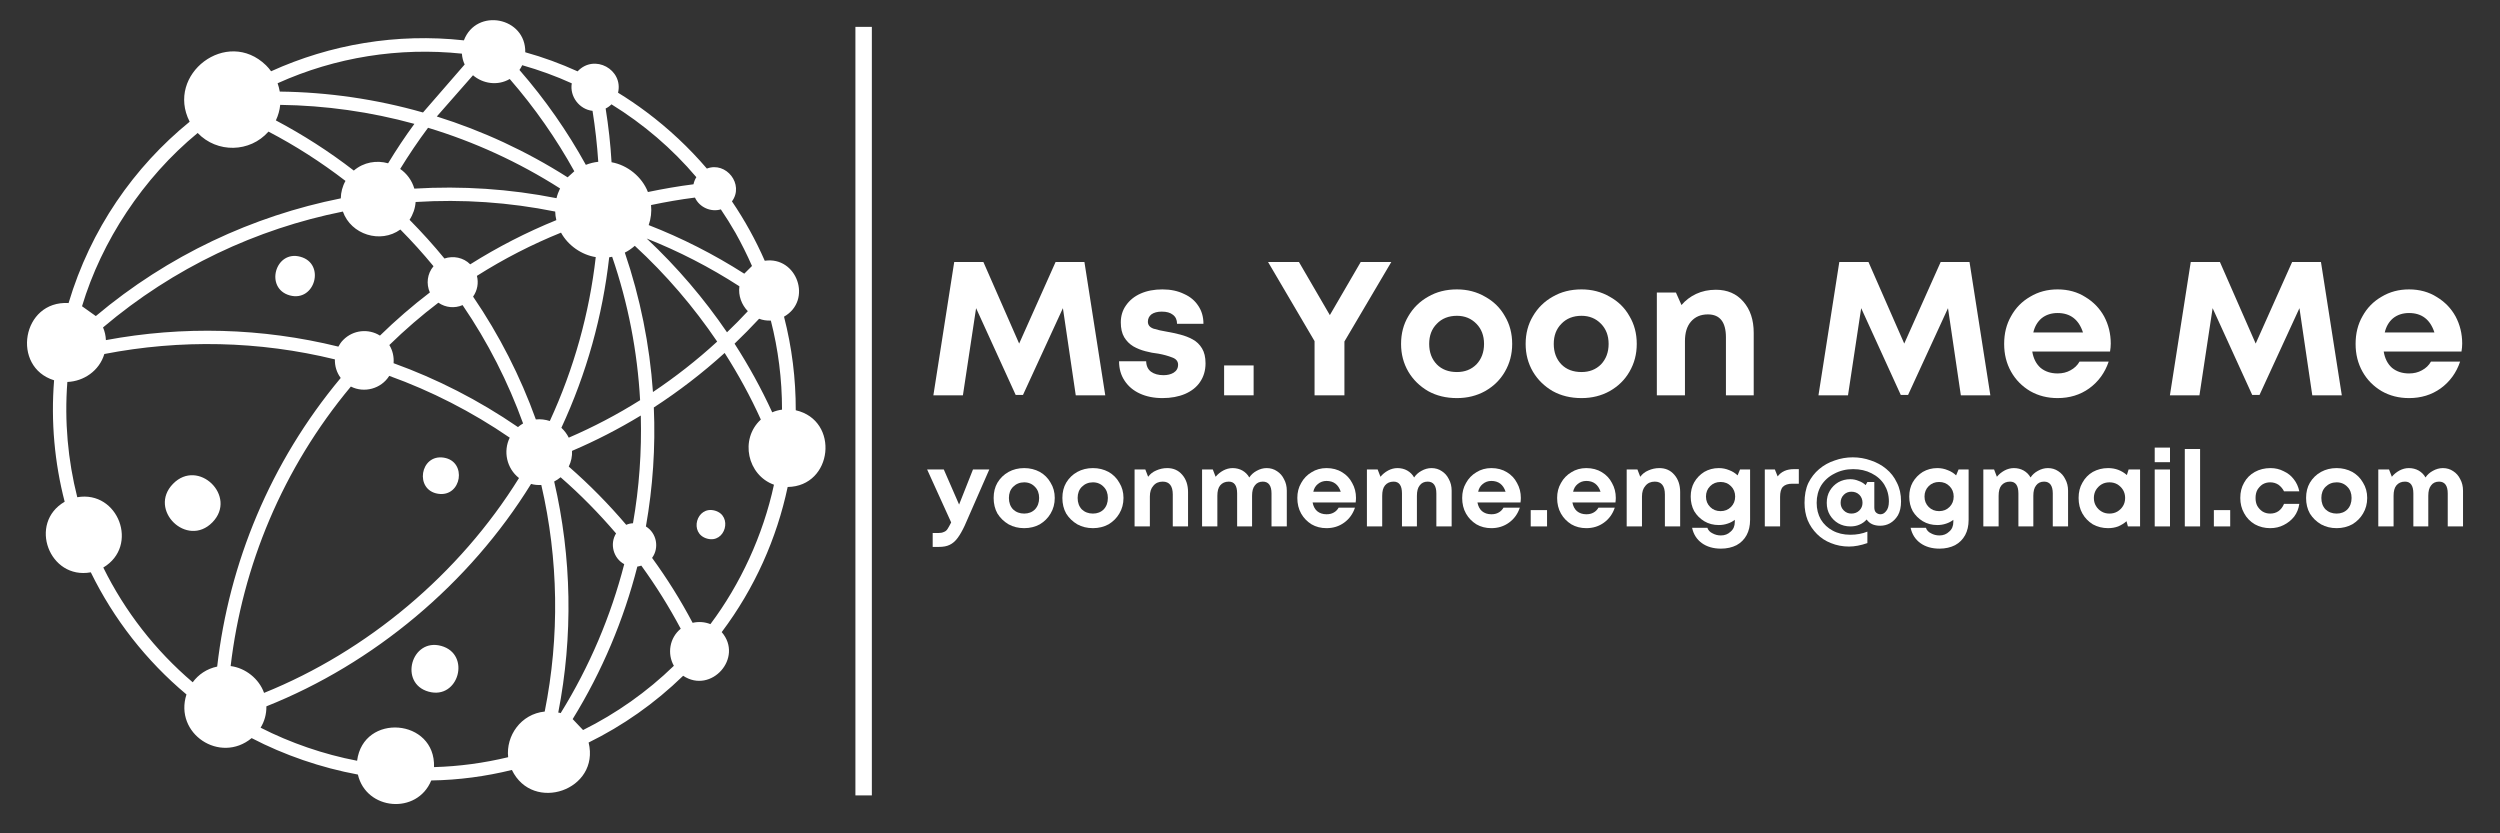 <svg xmlns="http://www.w3.org/2000/svg" xmlns:xlink="http://www.w3.org/1999/xlink" width="150" zoomAndPan="magnify" viewBox="0 0 112.5 37.5" height="50" preserveAspectRatio="xMidYMid meet" version="1.0"><rect x="0" y="0" width="112.5" height="37.5" fill="#333333" stroke="none"/><defs><g/><clipPath id="42929c328f"><path d="M 1 0.336 L 37.5 0.336 L 37.5 36.602 L 1 36.602 Z M 1 0.336 " clip-rule="nonzero"/></clipPath></defs><g clip-path="url(#42929c328f)"><path fill="#ffffff" d="M 9.559 23.504 C 8.418 24.672 6.645 22.941 7.785 21.773 C 8.922 20.605 10.699 22.336 9.559 23.504 Z M 35.445 21.914 C 34.953 24.234 33.965 26.465 32.477 28.445 C 33.473 29.598 32 31.246 30.742 30.41 C 29.457 31.66 28.02 32.66 26.488 33.414 C 27.008 35.551 23.984 36.602 23.035 34.648 C 21.859 34.938 20.641 35.102 19.406 35.121 C 18.77 36.672 16.477 36.469 16.105 34.855 C 14.453 34.551 12.785 33.977 11.324 33.215 C 9.902 34.391 7.824 33.012 8.391 31.25 C 6.574 29.73 5.117 27.859 4.086 25.754 C 2.219 26.098 1.254 23.539 2.91 22.578 C 2.457 20.824 2.285 18.98 2.434 17.113 C 0.496 16.516 0.984 13.516 3.086 13.637 C 4.078 10.312 6.023 7.52 8.535 5.477 C 7.441 3.344 10.211 1.223 11.973 2.941 C 12.059 3.023 12.129 3.113 12.199 3.207 C 14.859 2 17.844 1.484 20.875 1.816 C 21.441 0.336 23.668 0.77 23.637 2.352 C 24.438 2.574 25.227 2.863 25.992 3.211 C 26.75 2.402 28.059 3.137 27.812 4.172 C 28.246 4.438 28.676 4.73 29.094 5.043 C 30.086 5.785 31.008 6.648 31.809 7.586 C 32.676 7.254 33.5 8.297 32.938 9.062 C 33.516 9.914 34.008 10.809 34.414 11.734 C 35.863 11.52 36.574 13.516 35.281 14.25 C 35.637 15.629 35.812 17.047 35.809 18.461 C 37.797 18.918 37.484 21.887 35.445 21.914 Z M 31.273 8.891 C 30.613 8.973 29.953 9.09 29.297 9.227 C 29.328 9.527 29.293 9.84 29.191 10.129 C 30.676 10.707 32.117 11.438 33.492 12.316 L 33.84 11.969 C 33.617 11.461 33.367 10.961 33.098 10.48 C 32.891 10.121 32.672 9.766 32.438 9.422 C 31.992 9.555 31.473 9.332 31.273 8.891 Z M 17.711 16.344 C 19.656 17.047 21.539 18.004 23.309 19.219 C 23.379 19.156 23.461 19.102 23.539 19.055 C 22.867 17.199 21.961 15.406 20.816 13.73 C 20.465 13.883 20.051 13.848 19.727 13.621 C 18.961 14.203 18.223 14.84 17.52 15.527 C 17.672 15.773 17.734 16.062 17.711 16.344 Z M 25.043 8.918 C 25.078 8.77 25.133 8.621 25.203 8.48 C 23.328 7.285 21.328 6.375 19.262 5.75 C 18.812 6.352 18.395 6.973 18.008 7.602 C 18.305 7.809 18.535 8.113 18.645 8.488 C 20.785 8.359 22.938 8.5 25.043 8.918 Z M 24.984 9.52 C 22.914 9.102 20.805 8.957 18.703 9.09 C 18.684 9.371 18.59 9.645 18.43 9.891 C 18.984 10.453 19.508 11.031 20 11.633 C 20.391 11.5 20.852 11.582 21.16 11.895 C 22.402 11.113 23.699 10.449 25.035 9.906 C 25.004 9.781 24.988 9.648 24.984 9.52 Z M 15.43 9.52 C 11.547 10.297 7.82 12.039 4.637 14.734 C 4.715 14.918 4.758 15.109 4.766 15.305 C 8.227 14.66 11.785 14.75 15.227 15.598 C 15.285 15.488 15.355 15.387 15.445 15.297 C 15.891 14.844 16.582 14.777 17.098 15.102 C 17.816 14.402 18.566 13.754 19.344 13.16 C 19.172 12.777 19.223 12.316 19.508 11.98 C 19.039 11.41 18.543 10.859 18.016 10.328 C 17.121 10.977 15.793 10.555 15.43 9.52 Z M 24.113 18.875 C 24.324 18.852 24.535 18.879 24.742 18.945 C 25.828 16.59 26.52 14.098 26.809 11.57 C 26.172 11.469 25.562 11.047 25.246 10.469 C 23.941 10.996 22.676 11.645 21.461 12.414 C 21.543 12.73 21.484 13.07 21.289 13.348 C 22.477 15.09 23.418 16.945 24.113 18.875 Z M 25.262 19.25 C 25.402 19.383 25.516 19.535 25.594 19.695 C 26.699 19.219 27.773 18.656 28.805 18.008 C 28.684 15.82 28.266 13.648 27.547 11.555 C 27.504 11.566 27.461 11.57 27.414 11.578 C 27.117 14.211 26.398 16.805 25.262 19.25 Z M 25.594 20.996 C 26.535 21.816 27.395 22.695 28.18 23.617 C 28.277 23.574 28.379 23.551 28.484 23.547 C 28.766 21.941 28.879 20.316 28.836 18.699 C 27.836 19.305 26.805 19.836 25.742 20.289 C 25.754 20.531 25.703 20.773 25.594 20.996 Z M 29.383 17.641 C 30.391 16.965 31.359 16.211 32.273 15.371 C 31.223 13.82 29.973 12.355 28.566 11.062 C 28.426 11.184 28.277 11.289 28.117 11.367 C 28.809 13.402 29.234 15.512 29.383 17.641 Z M 32.715 14.953 C 33.035 14.648 33.348 14.332 33.652 14.004 C 33.375 13.715 33.215 13.309 33.273 12.883 C 31.941 12.023 30.543 11.305 29.102 10.734 C 30.469 12.016 31.684 13.441 32.715 14.953 Z M 27.254 4.883 C 27.383 5.688 27.473 6.492 27.52 7.301 C 28.234 7.426 28.891 7.957 29.156 8.641 C 29.836 8.5 30.52 8.379 31.207 8.293 C 31.23 8.184 31.273 8.07 31.336 7.973 C 30.25 6.688 28.953 5.582 27.516 4.695 C 27.438 4.773 27.352 4.836 27.254 4.883 Z M 23.375 3.148 C 24.539 4.484 25.535 5.918 26.363 7.418 C 26.543 7.348 26.73 7.301 26.922 7.281 C 26.871 6.512 26.785 5.75 26.664 4.988 C 26.066 4.922 25.629 4.336 25.73 3.75 C 25.02 3.426 24.273 3.156 23.5 2.934 C 23.465 3.008 23.422 3.082 23.375 3.148 Z M 19.656 5.242 C 21.703 5.883 23.684 6.797 25.543 7.98 L 25.844 7.707 C 25.035 6.246 24.066 4.852 22.938 3.555 C 22.387 3.875 21.723 3.762 21.285 3.387 Z M 12.492 3.746 C 12.535 3.867 12.566 3.992 12.59 4.121 C 14.762 4.148 16.93 4.461 19.035 5.062 L 20.91 2.902 C 20.84 2.754 20.797 2.59 20.785 2.414 C 17.961 2.121 15.109 2.566 12.492 3.746 Z M 12.414 5.418 C 13.629 6.062 14.805 6.812 15.922 7.676 C 16.367 7.293 16.949 7.203 17.465 7.348 C 17.832 6.742 18.223 6.152 18.648 5.574 C 16.672 5.031 14.641 4.746 12.609 4.719 C 12.586 4.957 12.52 5.195 12.414 5.418 Z M 3.691 13.781 L 4.312 14.223 C 7.57 11.484 11.375 9.719 15.336 8.926 C 15.34 8.656 15.41 8.383 15.547 8.141 C 14.445 7.293 13.285 6.551 12.082 5.922 C 11.246 6.871 9.77 6.898 8.895 5.984 C 6.434 8.008 4.57 10.855 3.691 13.781 Z M 15.332 17.008 C 15.148 16.762 15.062 16.469 15.07 16.172 C 11.656 15.336 8.121 15.266 4.695 15.93 C 4.469 16.691 3.762 17.16 3.031 17.188 C 2.895 18.961 3.055 20.707 3.477 22.375 C 5.324 22.055 6.277 24.57 4.648 25.539 C 5.621 27.512 6.984 29.266 8.672 30.703 C 8.926 30.355 9.305 30.094 9.773 29.996 C 10.305 25.348 12.156 20.812 15.332 17.008 Z M 11.883 31.18 C 16.52 29.309 20.668 25.84 23.355 21.512 C 22.797 21.074 22.637 20.305 22.938 19.695 C 21.223 18.52 19.402 17.594 17.516 16.914 C 17.152 17.5 16.383 17.699 15.789 17.395 C 12.711 21.086 10.91 25.473 10.379 29.973 C 11.047 30.059 11.656 30.543 11.883 31.18 Z M 24.359 21.824 C 24.203 21.832 24.047 21.82 23.898 21.777 C 21.121 26.273 16.812 29.867 11.988 31.785 C 11.992 32.145 11.898 32.469 11.727 32.746 C 13.059 33.426 14.57 33.949 16.07 34.234 C 16.348 32.066 19.609 32.332 19.531 34.52 C 20.664 34.488 21.781 34.336 22.867 34.074 C 22.762 33.113 23.438 32.129 24.512 32.02 C 25.188 28.648 25.133 25.172 24.359 21.824 Z M 25.23 32.09 C 26.535 29.984 27.488 27.723 28.09 25.387 C 27.598 25.121 27.43 24.473 27.723 24.004 C 26.961 23.113 26.133 22.266 25.227 21.477 C 25.137 21.551 25.039 21.617 24.938 21.668 C 25.73 25.082 25.793 28.629 25.121 32.066 C 25.156 32.066 25.195 32.078 25.23 32.09 Z M 30.633 28.293 C 30.113 27.316 29.52 26.363 28.859 25.453 C 28.801 25.473 28.738 25.488 28.68 25.496 C 28.07 27.883 27.102 30.199 25.77 32.359 L 26.238 32.852 C 27.738 32.105 29.117 31.133 30.324 29.961 C 30.016 29.418 30.129 28.703 30.633 28.293 Z M 34.828 21.812 C 33.637 21.387 33.273 19.766 34.238 18.879 C 33.777 17.859 33.23 16.855 32.609 15.883 C 31.602 16.797 30.535 17.613 29.422 18.336 C 29.5 20.121 29.379 21.918 29.066 23.691 C 29.551 23.988 29.676 24.652 29.344 25.105 C 30.027 26.043 30.637 27.02 31.168 28.027 C 31.434 27.965 31.715 27.984 31.969 28.086 C 33.312 26.297 34.336 24.094 34.828 21.812 Z M 35.191 18.434 C 35.191 17.062 35.02 15.719 34.688 14.426 C 34.504 14.434 34.32 14.406 34.16 14.344 C 33.801 14.73 33.43 15.105 33.055 15.465 C 33.699 16.465 34.266 17.5 34.75 18.555 C 34.891 18.492 35.043 18.453 35.191 18.434 Z M 32.168 22.977 C 31.34 22.75 30.992 24.008 31.82 24.238 C 32.641 24.469 32.992 23.207 32.168 22.977 Z M 19.711 22.219 C 20.777 22.387 21.035 20.762 19.969 20.594 C 18.902 20.426 18.645 22.051 19.711 22.219 Z M 19.855 29.066 C 18.508 28.695 17.938 30.754 19.289 31.125 C 20.641 31.5 21.207 29.441 19.855 29.066 Z M 13.52 11.555 C 12.383 11.238 11.902 12.977 13.039 13.293 C 14.176 13.605 14.656 11.867 13.52 11.555 Z M 13.52 11.555 " fill-opacity="1" fill-rule="nonzero"/></g><path stroke-linecap="butt" transform="matrix(0, -0.74, 0.74, 0, 38.492, 35.792)" fill="none" stroke-linejoin="miter" d="M -0.001 0.502 L 46.734 0.502 " stroke="#ffffff" stroke-width="1" stroke-opacity="1" stroke-miterlimit="4"/><g fill="#ffffff" fill-opacity="1"><g transform="translate(41.69, 17.789)"><g><path d="M 8.047 0 L 6.719 0 L 6.141 -3.922 L 4.344 -0.016 L 4.016 -0.016 L 2.234 -3.922 L 1.641 0 L 0.312 0 L 1.25 -6 L 2.562 -6 L 4.172 -2.328 L 5.812 -6 L 7.109 -6 Z M 8.047 0 "/></g></g></g><g fill="#ffffff" fill-opacity="1"><g transform="translate(50.061, 17.789)"><g><path d="M 2.25 0.125 C 1.863 0.125 1.523 0.055 1.234 -0.078 C 0.941 -0.211 0.711 -0.406 0.547 -0.656 C 0.379 -0.906 0.297 -1.195 0.297 -1.531 L 1.516 -1.531 C 1.523 -1.32 1.598 -1.164 1.734 -1.062 C 1.879 -0.957 2.066 -0.906 2.297 -0.906 C 2.473 -0.906 2.625 -0.941 2.75 -1.016 C 2.883 -1.098 2.953 -1.219 2.953 -1.375 C 2.953 -1.531 2.863 -1.641 2.688 -1.703 C 2.508 -1.773 2.301 -1.832 2.062 -1.875 C 1.875 -1.895 1.68 -1.93 1.484 -1.984 C 1.285 -2.035 1.102 -2.109 0.938 -2.203 C 0.77 -2.305 0.633 -2.441 0.531 -2.609 C 0.426 -2.785 0.375 -3.008 0.375 -3.281 C 0.375 -3.57 0.453 -3.828 0.609 -4.047 C 0.766 -4.273 0.984 -4.453 1.266 -4.578 C 1.547 -4.703 1.875 -4.766 2.25 -4.766 C 2.625 -4.766 2.945 -4.695 3.219 -4.562 C 3.5 -4.438 3.711 -4.258 3.859 -4.031 C 4.016 -3.801 4.094 -3.531 4.094 -3.219 L 2.906 -3.219 C 2.906 -3.395 2.844 -3.531 2.719 -3.625 C 2.602 -3.719 2.438 -3.766 2.219 -3.766 C 2.02 -3.766 1.863 -3.723 1.75 -3.641 C 1.645 -3.555 1.594 -3.445 1.594 -3.312 C 1.594 -3.164 1.676 -3.062 1.844 -3 C 2.02 -2.945 2.227 -2.898 2.469 -2.859 C 2.656 -2.828 2.848 -2.785 3.047 -2.734 C 3.254 -2.68 3.441 -2.609 3.609 -2.516 C 3.785 -2.422 3.926 -2.285 4.031 -2.109 C 4.133 -1.941 4.188 -1.719 4.188 -1.438 C 4.188 -1.113 4.102 -0.832 3.938 -0.594 C 3.781 -0.363 3.555 -0.188 3.266 -0.062 C 2.973 0.062 2.633 0.125 2.25 0.125 Z M 2.25 0.125 "/></g></g></g><g fill="#ffffff" fill-opacity="1"><g transform="translate(54.569, 17.789)"><g><path d="M 0.516 0 L 0.516 -1.344 L 1.844 -1.344 L 1.844 0 Z M 0.516 0 "/></g></g></g><g fill="#ffffff" fill-opacity="1"><g transform="translate(56.921, 17.789)"><g><path d="M 5.688 -6 L 3.578 -2.422 L 3.578 0 L 2.234 0 L 2.234 -2.438 L 0.141 -6 L 1.531 -6 L 2.922 -3.609 L 4.312 -6 Z M 5.688 -6 "/></g></g></g><g fill="#ffffff" fill-opacity="1"><g transform="translate(62.751, 17.789)"><g><path d="M 2.812 0.125 C 2.32 0.125 1.891 0.02 1.516 -0.188 C 1.141 -0.406 0.844 -0.695 0.625 -1.062 C 0.406 -1.438 0.297 -1.852 0.297 -2.312 C 0.297 -2.781 0.406 -3.195 0.625 -3.562 C 0.844 -3.938 1.141 -4.227 1.516 -4.438 C 1.891 -4.656 2.32 -4.766 2.812 -4.766 C 3.281 -4.766 3.703 -4.656 4.078 -4.438 C 4.461 -4.227 4.758 -3.938 4.969 -3.562 C 5.188 -3.195 5.297 -2.781 5.297 -2.312 C 5.297 -1.852 5.188 -1.438 4.969 -1.062 C 4.758 -0.695 4.461 -0.406 4.078 -0.188 C 3.703 0.02 3.281 0.125 2.812 0.125 Z M 2.812 -1.047 C 3.164 -1.047 3.457 -1.16 3.688 -1.391 C 3.914 -1.629 4.031 -1.938 4.031 -2.312 C 4.031 -2.688 3.914 -2.988 3.688 -3.219 C 3.457 -3.457 3.164 -3.578 2.812 -3.578 C 2.438 -3.578 2.133 -3.457 1.906 -3.219 C 1.676 -2.988 1.562 -2.688 1.562 -2.312 C 1.562 -1.938 1.676 -1.629 1.906 -1.391 C 2.133 -1.16 2.438 -1.047 2.812 -1.047 Z M 2.812 -1.047 "/></g></g></g><g fill="#ffffff" fill-opacity="1"><g transform="translate(68.357, 17.789)"><g><path d="M 2.812 0.125 C 2.32 0.125 1.891 0.02 1.516 -0.188 C 1.141 -0.406 0.844 -0.695 0.625 -1.062 C 0.406 -1.438 0.297 -1.852 0.297 -2.312 C 0.297 -2.781 0.406 -3.195 0.625 -3.562 C 0.844 -3.938 1.141 -4.227 1.516 -4.438 C 1.891 -4.656 2.32 -4.766 2.812 -4.766 C 3.281 -4.766 3.703 -4.656 4.078 -4.438 C 4.461 -4.227 4.758 -3.938 4.969 -3.562 C 5.188 -3.195 5.297 -2.781 5.297 -2.312 C 5.297 -1.852 5.188 -1.438 4.969 -1.062 C 4.758 -0.695 4.461 -0.406 4.078 -0.188 C 3.703 0.02 3.281 0.125 2.812 0.125 Z M 2.812 -1.047 C 3.164 -1.047 3.457 -1.16 3.688 -1.391 C 3.914 -1.629 4.031 -1.938 4.031 -2.312 C 4.031 -2.688 3.914 -2.988 3.688 -3.219 C 3.457 -3.457 3.164 -3.578 2.812 -3.578 C 2.438 -3.578 2.133 -3.457 1.906 -3.219 C 1.676 -2.988 1.562 -2.688 1.562 -2.312 C 1.562 -1.938 1.676 -1.629 1.906 -1.391 C 2.133 -1.16 2.438 -1.047 2.812 -1.047 Z M 2.812 -1.047 "/></g></g></g><g fill="#ffffff" fill-opacity="1"><g transform="translate(73.964, 17.789)"><g><path d="M 3.25 -4.75 C 3.77 -4.75 4.18 -4.57 4.484 -4.219 C 4.797 -3.863 4.953 -3.395 4.953 -2.812 L 4.953 0 L 3.703 0 L 3.703 -2.609 C 3.703 -3.297 3.43 -3.641 2.891 -3.641 C 2.566 -3.641 2.312 -3.531 2.125 -3.312 C 1.945 -3.102 1.859 -2.812 1.859 -2.438 L 1.859 0 L 0.594 0 L 0.594 -4.625 L 1.453 -4.625 L 1.703 -4.062 C 1.879 -4.27 2.098 -4.438 2.359 -4.562 C 2.629 -4.688 2.926 -4.75 3.25 -4.75 Z M 3.25 -4.75 "/></g></g></g><g fill="#ffffff" fill-opacity="1"><g transform="translate(79.467, 17.789)"><g/></g></g><g fill="#ffffff" fill-opacity="1"><g transform="translate(81.519, 17.789)"><g><path d="M 8.047 0 L 6.719 0 L 6.141 -3.922 L 4.344 -0.016 L 4.016 -0.016 L 2.234 -3.922 L 1.641 0 L 0.312 0 L 1.25 -6 L 2.562 -6 L 4.172 -2.328 L 5.812 -6 L 7.109 -6 Z M 8.047 0 "/></g></g></g><g fill="#ffffff" fill-opacity="1"><g transform="translate(89.89, 17.789)"><g><path d="M 5.094 -2.328 C 5.094 -2.211 5.082 -2.094 5.062 -1.969 L 1.562 -1.969 C 1.613 -1.656 1.738 -1.41 1.938 -1.234 C 2.145 -1.066 2.398 -0.984 2.703 -0.984 C 2.922 -0.984 3.113 -1.031 3.281 -1.125 C 3.457 -1.219 3.594 -1.348 3.688 -1.516 L 5 -1.516 C 4.832 -1.016 4.539 -0.613 4.125 -0.312 C 3.719 -0.02 3.242 0.125 2.703 0.125 C 2.242 0.125 1.832 0.02 1.469 -0.188 C 1.102 -0.406 0.816 -0.695 0.609 -1.062 C 0.398 -1.438 0.297 -1.852 0.297 -2.312 C 0.297 -2.781 0.398 -3.195 0.609 -3.562 C 0.816 -3.938 1.102 -4.227 1.469 -4.438 C 1.832 -4.656 2.242 -4.766 2.703 -4.766 C 3.18 -4.766 3.598 -4.648 3.953 -4.422 C 4.316 -4.203 4.598 -3.91 4.797 -3.547 C 4.992 -3.18 5.094 -2.773 5.094 -2.328 Z M 2.703 -3.703 C 2.422 -3.703 2.18 -3.625 1.984 -3.469 C 1.797 -3.312 1.672 -3.098 1.609 -2.828 L 3.844 -2.828 C 3.656 -3.41 3.273 -3.703 2.703 -3.703 Z M 2.703 -3.703 "/></g></g></g><g fill="#ffffff" fill-opacity="1"><g transform="translate(95.282, 17.789)"><g/></g></g><g fill="#ffffff" fill-opacity="1"><g transform="translate(97.334, 17.789)"><g><path d="M 8.047 0 L 6.719 0 L 6.141 -3.922 L 4.344 -0.016 L 4.016 -0.016 L 2.234 -3.922 L 1.641 0 L 0.312 0 L 1.25 -6 L 2.562 -6 L 4.172 -2.328 L 5.812 -6 L 7.109 -6 Z M 8.047 0 "/></g></g></g><g fill="#ffffff" fill-opacity="1"><g transform="translate(105.705, 17.789)"><g><path d="M 5.094 -2.328 C 5.094 -2.211 5.082 -2.094 5.062 -1.969 L 1.562 -1.969 C 1.613 -1.656 1.738 -1.41 1.938 -1.234 C 2.145 -1.066 2.398 -0.984 2.703 -0.984 C 2.922 -0.984 3.113 -1.031 3.281 -1.125 C 3.457 -1.219 3.594 -1.348 3.688 -1.516 L 5 -1.516 C 4.832 -1.016 4.539 -0.613 4.125 -0.312 C 3.719 -0.02 3.242 0.125 2.703 0.125 C 2.242 0.125 1.832 0.02 1.469 -0.188 C 1.102 -0.406 0.816 -0.695 0.609 -1.062 C 0.398 -1.438 0.297 -1.852 0.297 -2.312 C 0.297 -2.781 0.398 -3.195 0.609 -3.562 C 0.816 -3.938 1.102 -4.227 1.469 -4.438 C 1.832 -4.656 2.242 -4.766 2.703 -4.766 C 3.18 -4.766 3.598 -4.648 3.953 -4.422 C 4.316 -4.203 4.598 -3.91 4.797 -3.547 C 4.992 -3.18 5.094 -2.773 5.094 -2.328 Z M 2.703 -3.703 C 2.422 -3.703 2.18 -3.625 1.984 -3.469 C 1.797 -3.312 1.672 -3.098 1.609 -2.828 L 3.844 -2.828 C 3.656 -3.41 3.273 -3.703 2.703 -3.703 Z M 2.703 -3.703 "/></g></g></g><g fill="#ffffff" fill-opacity="1"><g transform="translate(41.69, 23.689)"><g><path d="M 2.094 -2.562 L 2.828 -2.562 L 1.719 -0.031 C 1.613 0.195 1.508 0.379 1.406 0.516 C 1.301 0.66 1.18 0.766 1.047 0.828 C 0.922 0.891 0.758 0.922 0.562 0.922 L 0.281 0.922 L 0.281 0.297 L 0.531 0.297 C 0.633 0.297 0.719 0.281 0.781 0.25 C 0.852 0.227 0.91 0.18 0.953 0.109 C 0.992 0.047 1.047 -0.047 1.109 -0.172 L 1.109 -0.188 L 0.031 -2.562 L 0.781 -2.562 L 1.469 -0.984 Z M 2.094 -2.562 "/></g></g></g><g fill="#ffffff" fill-opacity="1"><g transform="translate(44.542, 23.689)"><g><path d="M 1.547 0.078 C 1.285 0.078 1.051 0.02 0.844 -0.094 C 0.633 -0.219 0.469 -0.379 0.344 -0.578 C 0.227 -0.785 0.172 -1.02 0.172 -1.281 C 0.172 -1.539 0.227 -1.77 0.344 -1.969 C 0.469 -2.176 0.633 -2.336 0.844 -2.453 C 1.051 -2.566 1.285 -2.625 1.547 -2.625 C 1.805 -2.625 2.039 -2.566 2.25 -2.453 C 2.457 -2.336 2.617 -2.176 2.734 -1.969 C 2.859 -1.77 2.922 -1.539 2.922 -1.281 C 2.922 -1.02 2.859 -0.785 2.734 -0.578 C 2.617 -0.379 2.457 -0.219 2.25 -0.094 C 2.039 0.02 1.805 0.078 1.547 0.078 Z M 1.547 -0.578 C 1.742 -0.578 1.906 -0.641 2.031 -0.766 C 2.156 -0.898 2.219 -1.07 2.219 -1.281 C 2.219 -1.488 2.156 -1.656 2.031 -1.781 C 1.906 -1.914 1.742 -1.984 1.547 -1.984 C 1.348 -1.984 1.18 -1.914 1.047 -1.781 C 0.922 -1.656 0.859 -1.488 0.859 -1.281 C 0.859 -1.07 0.922 -0.898 1.047 -0.766 C 1.18 -0.641 1.348 -0.578 1.547 -0.578 Z M 1.547 -0.578 "/></g></g></g><g fill="#ffffff" fill-opacity="1"><g transform="translate(47.635, 23.689)"><g><path d="M 1.547 0.078 C 1.285 0.078 1.051 0.02 0.844 -0.094 C 0.633 -0.219 0.469 -0.379 0.344 -0.578 C 0.227 -0.785 0.172 -1.02 0.172 -1.281 C 0.172 -1.539 0.227 -1.77 0.344 -1.969 C 0.469 -2.176 0.633 -2.336 0.844 -2.453 C 1.051 -2.566 1.285 -2.625 1.547 -2.625 C 1.805 -2.625 2.039 -2.566 2.25 -2.453 C 2.457 -2.336 2.617 -2.176 2.734 -1.969 C 2.859 -1.77 2.922 -1.539 2.922 -1.281 C 2.922 -1.02 2.859 -0.785 2.734 -0.578 C 2.617 -0.379 2.457 -0.219 2.25 -0.094 C 2.039 0.02 1.805 0.078 1.547 0.078 Z M 1.547 -0.578 C 1.742 -0.578 1.906 -0.641 2.031 -0.766 C 2.156 -0.898 2.219 -1.07 2.219 -1.281 C 2.219 -1.488 2.156 -1.656 2.031 -1.781 C 1.906 -1.914 1.742 -1.984 1.547 -1.984 C 1.348 -1.984 1.18 -1.914 1.047 -1.781 C 0.922 -1.656 0.859 -1.488 0.859 -1.281 C 0.859 -1.07 0.922 -0.898 1.047 -0.766 C 1.18 -0.641 1.348 -0.578 1.547 -0.578 Z M 1.547 -0.578 "/></g></g></g><g fill="#ffffff" fill-opacity="1"><g transform="translate(50.728, 23.689)"><g><path d="M 1.797 -2.625 C 2.078 -2.625 2.301 -2.523 2.469 -2.328 C 2.645 -2.129 2.734 -1.867 2.734 -1.547 L 2.734 0 L 2.047 0 L 2.047 -1.438 C 2.047 -1.82 1.895 -2.016 1.594 -2.016 C 1.414 -2.016 1.273 -1.953 1.172 -1.828 C 1.066 -1.711 1.016 -1.551 1.016 -1.344 L 1.016 0 L 0.328 0 L 0.328 -2.562 L 0.812 -2.562 L 0.938 -2.234 C 1.031 -2.359 1.148 -2.453 1.297 -2.516 C 1.453 -2.586 1.617 -2.625 1.797 -2.625 Z M 1.797 -2.625 "/></g></g></g><g fill="#ffffff" fill-opacity="1"><g transform="translate(53.765, 23.689)"><g><path d="M 3.234 -2.625 C 3.41 -2.625 3.566 -2.578 3.703 -2.484 C 3.836 -2.398 3.941 -2.281 4.016 -2.125 C 4.098 -1.977 4.141 -1.805 4.141 -1.609 L 4.141 0 L 3.453 0 L 3.453 -1.484 C 3.453 -1.836 3.32 -2.016 3.062 -2.016 C 2.906 -2.016 2.785 -1.957 2.703 -1.844 C 2.617 -1.738 2.578 -1.582 2.578 -1.375 L 2.578 0 L 1.906 0 L 1.906 -1.484 C 1.906 -1.836 1.781 -2.016 1.531 -2.016 C 1.363 -2.016 1.234 -1.957 1.141 -1.844 C 1.055 -1.738 1.016 -1.582 1.016 -1.375 L 1.016 0 L 0.328 0 L 0.328 -2.562 L 0.812 -2.562 L 0.938 -2.234 C 1.031 -2.348 1.145 -2.441 1.281 -2.516 C 1.414 -2.586 1.555 -2.625 1.703 -2.625 C 1.867 -2.625 2.016 -2.586 2.141 -2.516 C 2.273 -2.441 2.379 -2.336 2.453 -2.203 C 2.535 -2.328 2.645 -2.426 2.781 -2.5 C 2.926 -2.582 3.078 -2.625 3.234 -2.625 Z M 3.234 -2.625 "/></g></g></g><g fill="#ffffff" fill-opacity="1"><g transform="translate(58.208, 23.689)"><g><path d="M 2.812 -1.281 C 2.812 -1.219 2.805 -1.148 2.797 -1.078 L 0.859 -1.078 C 0.891 -0.91 0.957 -0.781 1.062 -0.688 C 1.176 -0.594 1.316 -0.547 1.484 -0.547 C 1.609 -0.547 1.719 -0.57 1.812 -0.625 C 1.906 -0.676 1.977 -0.75 2.031 -0.844 L 2.766 -0.844 C 2.672 -0.562 2.508 -0.336 2.281 -0.172 C 2.051 -0.004 1.785 0.078 1.484 0.078 C 1.234 0.078 1.008 0.02 0.812 -0.094 C 0.613 -0.219 0.457 -0.379 0.344 -0.578 C 0.227 -0.785 0.172 -1.02 0.172 -1.281 C 0.172 -1.531 0.227 -1.754 0.344 -1.953 C 0.457 -2.16 0.613 -2.32 0.812 -2.438 C 1.008 -2.562 1.234 -2.625 1.484 -2.625 C 1.754 -2.625 1.988 -2.562 2.188 -2.438 C 2.383 -2.32 2.535 -2.16 2.641 -1.953 C 2.754 -1.754 2.812 -1.531 2.812 -1.281 Z M 1.484 -2.047 C 1.336 -2.047 1.207 -2 1.094 -1.906 C 0.988 -1.82 0.922 -1.707 0.891 -1.562 L 2.125 -1.562 C 2.02 -1.883 1.805 -2.047 1.484 -2.047 Z M 1.484 -2.047 "/></g></g></g><g fill="#ffffff" fill-opacity="1"><g transform="translate(61.183, 23.689)"><g><path d="M 3.234 -2.625 C 3.41 -2.625 3.566 -2.578 3.703 -2.484 C 3.836 -2.398 3.941 -2.281 4.016 -2.125 C 4.098 -1.977 4.141 -1.805 4.141 -1.609 L 4.141 0 L 3.453 0 L 3.453 -1.484 C 3.453 -1.836 3.32 -2.016 3.062 -2.016 C 2.906 -2.016 2.785 -1.957 2.703 -1.844 C 2.617 -1.738 2.578 -1.582 2.578 -1.375 L 2.578 0 L 1.906 0 L 1.906 -1.484 C 1.906 -1.836 1.781 -2.016 1.531 -2.016 C 1.363 -2.016 1.234 -1.957 1.141 -1.844 C 1.055 -1.738 1.016 -1.582 1.016 -1.375 L 1.016 0 L 0.328 0 L 0.328 -2.562 L 0.812 -2.562 L 0.938 -2.234 C 1.031 -2.348 1.145 -2.441 1.281 -2.516 C 1.414 -2.586 1.555 -2.625 1.703 -2.625 C 1.867 -2.625 2.016 -2.586 2.141 -2.516 C 2.273 -2.441 2.379 -2.336 2.453 -2.203 C 2.535 -2.328 2.645 -2.426 2.781 -2.5 C 2.926 -2.582 3.078 -2.625 3.234 -2.625 Z M 3.234 -2.625 "/></g></g></g><g fill="#ffffff" fill-opacity="1"><g transform="translate(65.626, 23.689)"><g><path d="M 2.812 -1.281 C 2.812 -1.219 2.805 -1.148 2.797 -1.078 L 0.859 -1.078 C 0.891 -0.91 0.957 -0.781 1.062 -0.688 C 1.176 -0.594 1.316 -0.547 1.484 -0.547 C 1.609 -0.547 1.719 -0.57 1.812 -0.625 C 1.906 -0.676 1.977 -0.75 2.031 -0.844 L 2.766 -0.844 C 2.672 -0.562 2.508 -0.336 2.281 -0.172 C 2.051 -0.004 1.785 0.078 1.484 0.078 C 1.234 0.078 1.008 0.02 0.812 -0.094 C 0.613 -0.219 0.457 -0.379 0.344 -0.578 C 0.227 -0.785 0.172 -1.02 0.172 -1.281 C 0.172 -1.531 0.227 -1.754 0.344 -1.953 C 0.457 -2.16 0.613 -2.32 0.812 -2.438 C 1.008 -2.562 1.234 -2.625 1.484 -2.625 C 1.754 -2.625 1.988 -2.562 2.188 -2.438 C 2.383 -2.32 2.535 -2.16 2.641 -1.953 C 2.754 -1.754 2.812 -1.531 2.812 -1.281 Z M 1.484 -2.047 C 1.336 -2.047 1.207 -2 1.094 -1.906 C 0.988 -1.82 0.922 -1.707 0.891 -1.562 L 2.125 -1.562 C 2.02 -1.883 1.805 -2.047 1.484 -2.047 Z M 1.484 -2.047 "/></g></g></g><g fill="#ffffff" fill-opacity="1"><g transform="translate(68.601, 23.689)"><g><path d="M 0.281 0 L 0.281 -0.734 L 1.016 -0.734 L 1.016 0 Z M 0.281 0 "/></g></g></g><g fill="#ffffff" fill-opacity="1"><g transform="translate(69.899, 23.689)"><g><path d="M 2.812 -1.281 C 2.812 -1.219 2.805 -1.148 2.797 -1.078 L 0.859 -1.078 C 0.891 -0.91 0.957 -0.781 1.062 -0.688 C 1.176 -0.594 1.316 -0.547 1.484 -0.547 C 1.609 -0.547 1.719 -0.57 1.812 -0.625 C 1.906 -0.676 1.977 -0.75 2.031 -0.844 L 2.766 -0.844 C 2.672 -0.562 2.508 -0.336 2.281 -0.172 C 2.051 -0.004 1.785 0.078 1.484 0.078 C 1.234 0.078 1.008 0.02 0.812 -0.094 C 0.613 -0.219 0.457 -0.379 0.344 -0.578 C 0.227 -0.785 0.172 -1.02 0.172 -1.281 C 0.172 -1.531 0.227 -1.754 0.344 -1.953 C 0.457 -2.16 0.613 -2.32 0.812 -2.438 C 1.008 -2.562 1.234 -2.625 1.484 -2.625 C 1.754 -2.625 1.988 -2.562 2.188 -2.438 C 2.383 -2.32 2.535 -2.16 2.641 -1.953 C 2.754 -1.754 2.812 -1.531 2.812 -1.281 Z M 1.484 -2.047 C 1.336 -2.047 1.207 -2 1.094 -1.906 C 0.988 -1.82 0.922 -1.707 0.891 -1.562 L 2.125 -1.562 C 2.02 -1.883 1.805 -2.047 1.484 -2.047 Z M 1.484 -2.047 "/></g></g></g><g fill="#ffffff" fill-opacity="1"><g transform="translate(72.873, 23.689)"><g><path d="M 1.797 -2.625 C 2.078 -2.625 2.301 -2.523 2.469 -2.328 C 2.645 -2.129 2.734 -1.867 2.734 -1.547 L 2.734 0 L 2.047 0 L 2.047 -1.438 C 2.047 -1.82 1.895 -2.016 1.594 -2.016 C 1.414 -2.016 1.273 -1.953 1.172 -1.828 C 1.066 -1.711 1.016 -1.551 1.016 -1.344 L 1.016 0 L 0.328 0 L 0.328 -2.562 L 0.812 -2.562 L 0.938 -2.234 C 1.031 -2.359 1.148 -2.453 1.297 -2.516 C 1.453 -2.586 1.617 -2.625 1.797 -2.625 Z M 1.797 -2.625 "/></g></g></g><g fill="#ffffff" fill-opacity="1"><g transform="translate(75.91, 23.689)"><g><path d="M 2.391 -2.562 L 2.844 -2.562 L 2.844 -0.297 C 2.844 -0.023 2.789 0.203 2.688 0.391 C 2.582 0.586 2.43 0.738 2.234 0.844 C 2.035 0.945 1.801 1 1.531 1 C 1.188 1 0.898 0.914 0.672 0.75 C 0.441 0.582 0.297 0.352 0.234 0.062 L 0.922 0.062 C 0.961 0.176 1.039 0.258 1.156 0.312 C 1.27 0.375 1.395 0.406 1.531 0.406 C 1.707 0.406 1.852 0.348 1.969 0.234 C 2.094 0.129 2.156 -0.016 2.156 -0.203 L 2.156 -0.297 C 2.062 -0.223 1.953 -0.164 1.828 -0.125 C 1.703 -0.082 1.57 -0.062 1.438 -0.062 C 1.195 -0.062 0.977 -0.117 0.781 -0.234 C 0.594 -0.348 0.441 -0.5 0.328 -0.688 C 0.223 -0.883 0.172 -1.102 0.172 -1.344 C 0.172 -1.582 0.223 -1.797 0.328 -1.984 C 0.441 -2.18 0.594 -2.336 0.781 -2.453 C 0.977 -2.566 1.195 -2.625 1.438 -2.625 C 1.602 -2.625 1.758 -2.594 1.906 -2.531 C 2.051 -2.477 2.176 -2.398 2.281 -2.297 Z M 1.516 -0.688 C 1.703 -0.688 1.859 -0.75 1.984 -0.875 C 2.109 -1 2.172 -1.156 2.172 -1.344 C 2.172 -1.531 2.109 -1.688 1.984 -1.812 C 1.859 -1.938 1.703 -2 1.516 -2 C 1.328 -2 1.172 -1.938 1.047 -1.812 C 0.922 -1.688 0.859 -1.531 0.859 -1.344 C 0.859 -1.156 0.922 -1 1.047 -0.875 C 1.172 -0.75 1.328 -0.688 1.516 -0.688 Z M 1.516 -0.688 "/></g></g></g><g fill="#ffffff" fill-opacity="1"><g transform="translate(79.088, 23.689)"><g><path d="M 1.641 -2.578 L 1.859 -2.578 L 1.859 -1.922 L 1.562 -1.922 C 1.375 -1.922 1.234 -1.875 1.141 -1.781 C 1.055 -1.688 1.016 -1.535 1.016 -1.328 L 1.016 0 L 0.328 0 L 0.328 -2.562 L 0.781 -2.562 L 0.906 -2.25 C 1.07 -2.469 1.316 -2.578 1.641 -2.578 Z M 1.641 -2.578 "/></g></g></g><g fill="#ffffff" fill-opacity="1"><g transform="translate(81.016, 23.689)"><g><path d="M 2.359 -3.109 C 2.641 -3.109 2.91 -3.062 3.172 -2.969 C 3.43 -2.883 3.66 -2.758 3.859 -2.594 C 4.066 -2.426 4.227 -2.219 4.344 -1.969 C 4.469 -1.727 4.531 -1.445 4.531 -1.125 C 4.531 -0.875 4.484 -0.664 4.391 -0.5 C 4.297 -0.344 4.176 -0.223 4.031 -0.141 C 3.895 -0.066 3.75 -0.031 3.594 -0.031 C 3.312 -0.031 3.109 -0.125 2.984 -0.312 C 2.891 -0.207 2.781 -0.129 2.656 -0.078 C 2.531 -0.023 2.395 0 2.25 0 C 2.051 0 1.867 -0.047 1.703 -0.141 C 1.547 -0.234 1.422 -0.359 1.328 -0.516 C 1.234 -0.672 1.188 -0.852 1.188 -1.062 C 1.188 -1.27 1.234 -1.453 1.328 -1.609 C 1.422 -1.766 1.547 -1.891 1.703 -1.984 C 1.867 -2.078 2.051 -2.125 2.25 -2.125 C 2.383 -2.125 2.508 -2.098 2.625 -2.047 C 2.75 -2.004 2.852 -1.941 2.938 -1.859 L 3.016 -2 L 3.328 -2 L 3.328 -0.859 C 3.328 -0.754 3.352 -0.676 3.406 -0.625 C 3.469 -0.57 3.535 -0.547 3.609 -0.547 C 3.703 -0.547 3.785 -0.594 3.859 -0.688 C 3.941 -0.781 3.984 -0.926 3.984 -1.125 C 3.984 -1.406 3.914 -1.656 3.781 -1.875 C 3.645 -2.094 3.453 -2.266 3.203 -2.391 C 2.961 -2.516 2.688 -2.578 2.375 -2.578 C 2.062 -2.578 1.781 -2.508 1.531 -2.375 C 1.281 -2.25 1.082 -2.07 0.938 -1.844 C 0.801 -1.613 0.734 -1.352 0.734 -1.062 C 0.734 -0.781 0.797 -0.531 0.922 -0.312 C 1.055 -0.094 1.234 0.07 1.453 0.188 C 1.68 0.312 1.945 0.375 2.25 0.375 C 2.531 0.375 2.785 0.328 3.016 0.234 L 3.016 0.75 C 2.723 0.852 2.445 0.906 2.188 0.906 C 1.895 0.906 1.625 0.852 1.375 0.75 C 1.133 0.656 0.926 0.52 0.75 0.344 C 0.57 0.164 0.43 -0.039 0.328 -0.281 C 0.234 -0.52 0.188 -0.781 0.188 -1.062 C 0.188 -1.406 0.242 -1.703 0.359 -1.953 C 0.484 -2.203 0.645 -2.41 0.844 -2.578 C 1.051 -2.754 1.285 -2.883 1.547 -2.969 C 1.805 -3.062 2.078 -3.109 2.359 -3.109 Z M 2.297 -0.578 C 2.441 -0.578 2.562 -0.625 2.656 -0.719 C 2.75 -0.812 2.797 -0.926 2.797 -1.062 C 2.797 -1.207 2.75 -1.328 2.656 -1.422 C 2.562 -1.516 2.441 -1.562 2.297 -1.562 C 2.16 -1.562 2.047 -1.516 1.953 -1.422 C 1.859 -1.328 1.812 -1.207 1.812 -1.062 C 1.812 -0.926 1.859 -0.812 1.953 -0.719 C 2.047 -0.625 2.16 -0.578 2.297 -0.578 Z M 2.297 -0.578 "/></g></g></g><g fill="#ffffff" fill-opacity="1"><g transform="translate(85.744, 23.689)"><g><path d="M 2.391 -2.562 L 2.844 -2.562 L 2.844 -0.297 C 2.844 -0.023 2.789 0.203 2.688 0.391 C 2.582 0.586 2.43 0.738 2.234 0.844 C 2.035 0.945 1.801 1 1.531 1 C 1.188 1 0.898 0.914 0.672 0.75 C 0.441 0.582 0.297 0.352 0.234 0.062 L 0.922 0.062 C 0.961 0.176 1.039 0.258 1.156 0.312 C 1.27 0.375 1.395 0.406 1.531 0.406 C 1.707 0.406 1.852 0.348 1.969 0.234 C 2.094 0.129 2.156 -0.016 2.156 -0.203 L 2.156 -0.297 C 2.062 -0.223 1.953 -0.164 1.828 -0.125 C 1.703 -0.082 1.57 -0.062 1.438 -0.062 C 1.195 -0.062 0.977 -0.117 0.781 -0.234 C 0.594 -0.348 0.441 -0.5 0.328 -0.688 C 0.223 -0.883 0.172 -1.102 0.172 -1.344 C 0.172 -1.582 0.223 -1.797 0.328 -1.984 C 0.441 -2.18 0.594 -2.336 0.781 -2.453 C 0.977 -2.566 1.195 -2.625 1.438 -2.625 C 1.602 -2.625 1.758 -2.594 1.906 -2.531 C 2.051 -2.477 2.176 -2.398 2.281 -2.297 Z M 1.516 -0.688 C 1.703 -0.688 1.859 -0.75 1.984 -0.875 C 2.109 -1 2.172 -1.156 2.172 -1.344 C 2.172 -1.531 2.109 -1.688 1.984 -1.812 C 1.859 -1.938 1.703 -2 1.516 -2 C 1.328 -2 1.172 -1.938 1.047 -1.812 C 0.922 -1.688 0.859 -1.531 0.859 -1.344 C 0.859 -1.156 0.922 -1 1.047 -0.875 C 1.172 -0.75 1.328 -0.688 1.516 -0.688 Z M 1.516 -0.688 "/></g></g></g><g fill="#ffffff" fill-opacity="1"><g transform="translate(88.922, 23.689)"><g><path d="M 3.234 -2.625 C 3.41 -2.625 3.566 -2.578 3.703 -2.484 C 3.836 -2.398 3.941 -2.281 4.016 -2.125 C 4.098 -1.977 4.141 -1.805 4.141 -1.609 L 4.141 0 L 3.453 0 L 3.453 -1.484 C 3.453 -1.836 3.32 -2.016 3.062 -2.016 C 2.906 -2.016 2.785 -1.957 2.703 -1.844 C 2.617 -1.738 2.578 -1.582 2.578 -1.375 L 2.578 0 L 1.906 0 L 1.906 -1.484 C 1.906 -1.836 1.781 -2.016 1.531 -2.016 C 1.363 -2.016 1.234 -1.957 1.141 -1.844 C 1.055 -1.738 1.016 -1.582 1.016 -1.375 L 1.016 0 L 0.328 0 L 0.328 -2.562 L 0.812 -2.562 L 0.938 -2.234 C 1.031 -2.348 1.145 -2.441 1.281 -2.516 C 1.414 -2.586 1.555 -2.625 1.703 -2.625 C 1.867 -2.625 2.016 -2.586 2.141 -2.516 C 2.273 -2.441 2.379 -2.336 2.453 -2.203 C 2.535 -2.328 2.645 -2.426 2.781 -2.5 C 2.926 -2.582 3.078 -2.625 3.234 -2.625 Z M 3.234 -2.625 "/></g></g></g><g fill="#ffffff" fill-opacity="1"><g transform="translate(93.365, 23.689)"><g><path d="M 2.422 -2.562 L 2.938 -2.562 L 2.938 0 L 2.391 0 L 2.328 -0.234 C 2.223 -0.141 2.098 -0.062 1.953 0 C 1.816 0.051 1.664 0.078 1.5 0.078 C 1.25 0.078 1.02 0.02 0.812 -0.094 C 0.613 -0.219 0.457 -0.379 0.344 -0.578 C 0.227 -0.785 0.172 -1.02 0.172 -1.281 C 0.172 -1.539 0.227 -1.77 0.344 -1.969 C 0.457 -2.176 0.613 -2.336 0.812 -2.453 C 1.02 -2.566 1.25 -2.625 1.5 -2.625 C 1.664 -2.625 1.816 -2.598 1.953 -2.547 C 2.098 -2.492 2.227 -2.414 2.344 -2.312 Z M 1.562 -0.578 C 1.695 -0.578 1.816 -0.609 1.922 -0.672 C 2.023 -0.734 2.109 -0.816 2.172 -0.922 C 2.234 -1.023 2.266 -1.145 2.266 -1.281 C 2.266 -1.414 2.234 -1.535 2.172 -1.641 C 2.109 -1.742 2.023 -1.828 1.922 -1.891 C 1.816 -1.953 1.695 -1.984 1.562 -1.984 C 1.426 -1.984 1.305 -1.953 1.203 -1.891 C 1.098 -1.828 1.016 -1.742 0.953 -1.641 C 0.891 -1.535 0.859 -1.414 0.859 -1.281 C 0.859 -1.145 0.891 -1.023 0.953 -0.922 C 1.016 -0.816 1.098 -0.734 1.203 -0.672 C 1.305 -0.609 1.426 -0.578 1.562 -0.578 Z M 1.562 -0.578 "/></g></g></g><g fill="#ffffff" fill-opacity="1"><g transform="translate(96.634, 23.689)"><g><path d="M 0.328 -2.891 L 0.328 -3.547 L 1.016 -3.547 L 1.016 -2.891 Z M 0.328 0 L 0.328 -2.562 L 1.016 -2.562 L 1.016 0 Z M 0.328 0 "/></g></g></g><g fill="#ffffff" fill-opacity="1"><g transform="translate(97.988, 23.689)"><g><path d="M 0.328 0 L 0.328 -3.484 L 1.016 -3.484 L 1.016 0 Z M 0.328 0 "/></g></g></g><g fill="#ffffff" fill-opacity="1"><g transform="translate(99.343, 23.689)"><g><path d="M 0.281 0 L 0.281 -0.734 L 1.016 -0.734 L 1.016 0 Z M 0.281 0 "/></g></g></g><g fill="#ffffff" fill-opacity="1"><g transform="translate(100.641, 23.689)"><g><path d="M 1.516 0.078 C 1.266 0.078 1.035 0.02 0.828 -0.094 C 0.617 -0.219 0.457 -0.383 0.344 -0.594 C 0.227 -0.801 0.172 -1.031 0.172 -1.281 C 0.172 -1.539 0.227 -1.77 0.344 -1.969 C 0.457 -2.176 0.617 -2.336 0.828 -2.453 C 1.035 -2.566 1.27 -2.625 1.531 -2.625 C 1.75 -2.625 1.945 -2.578 2.125 -2.484 C 2.312 -2.398 2.461 -2.281 2.578 -2.125 C 2.703 -1.969 2.785 -1.785 2.828 -1.578 L 2.141 -1.578 C 2.078 -1.703 1.992 -1.801 1.891 -1.875 C 1.785 -1.945 1.66 -1.984 1.516 -1.984 C 1.391 -1.984 1.273 -1.953 1.172 -1.891 C 1.078 -1.828 1 -1.742 0.938 -1.641 C 0.883 -1.535 0.859 -1.414 0.859 -1.281 C 0.859 -1.145 0.883 -1.023 0.938 -0.922 C 1 -0.816 1.078 -0.734 1.172 -0.672 C 1.273 -0.609 1.391 -0.578 1.516 -0.578 C 1.66 -0.578 1.785 -0.613 1.891 -0.688 C 1.992 -0.758 2.078 -0.867 2.141 -1.016 L 2.828 -1.016 C 2.797 -0.797 2.719 -0.602 2.594 -0.438 C 2.469 -0.281 2.312 -0.156 2.125 -0.062 C 1.945 0.031 1.742 0.078 1.516 0.078 Z M 1.516 0.078 "/></g></g></g><g fill="#ffffff" fill-opacity="1"><g transform="translate(103.602, 23.689)"><g><path d="M 1.547 0.078 C 1.285 0.078 1.051 0.02 0.844 -0.094 C 0.633 -0.219 0.469 -0.379 0.344 -0.578 C 0.227 -0.785 0.172 -1.02 0.172 -1.281 C 0.172 -1.539 0.227 -1.77 0.344 -1.969 C 0.469 -2.176 0.633 -2.336 0.844 -2.453 C 1.051 -2.566 1.285 -2.625 1.547 -2.625 C 1.805 -2.625 2.039 -2.566 2.25 -2.453 C 2.457 -2.336 2.617 -2.176 2.734 -1.969 C 2.859 -1.77 2.922 -1.539 2.922 -1.281 C 2.922 -1.02 2.859 -0.785 2.734 -0.578 C 2.617 -0.379 2.457 -0.219 2.25 -0.094 C 2.039 0.02 1.805 0.078 1.547 0.078 Z M 1.547 -0.578 C 1.742 -0.578 1.906 -0.641 2.031 -0.766 C 2.156 -0.898 2.219 -1.07 2.219 -1.281 C 2.219 -1.488 2.156 -1.656 2.031 -1.781 C 1.906 -1.914 1.742 -1.984 1.547 -1.984 C 1.348 -1.984 1.18 -1.914 1.047 -1.781 C 0.922 -1.656 0.859 -1.488 0.859 -1.281 C 0.859 -1.07 0.922 -0.898 1.047 -0.766 C 1.18 -0.641 1.348 -0.578 1.547 -0.578 Z M 1.547 -0.578 "/></g></g></g><g fill="#ffffff" fill-opacity="1"><g transform="translate(106.695, 23.689)"><g><path d="M 3.234 -2.625 C 3.41 -2.625 3.566 -2.578 3.703 -2.484 C 3.836 -2.398 3.941 -2.281 4.016 -2.125 C 4.098 -1.977 4.141 -1.805 4.141 -1.609 L 4.141 0 L 3.453 0 L 3.453 -1.484 C 3.453 -1.836 3.32 -2.016 3.062 -2.016 C 2.906 -2.016 2.785 -1.957 2.703 -1.844 C 2.617 -1.738 2.578 -1.582 2.578 -1.375 L 2.578 0 L 1.906 0 L 1.906 -1.484 C 1.906 -1.836 1.781 -2.016 1.531 -2.016 C 1.363 -2.016 1.234 -1.957 1.141 -1.844 C 1.055 -1.738 1.016 -1.582 1.016 -1.375 L 1.016 0 L 0.328 0 L 0.328 -2.562 L 0.812 -2.562 L 0.938 -2.234 C 1.031 -2.348 1.145 -2.441 1.281 -2.516 C 1.414 -2.586 1.555 -2.625 1.703 -2.625 C 1.867 -2.625 2.016 -2.586 2.141 -2.516 C 2.273 -2.441 2.379 -2.336 2.453 -2.203 C 2.535 -2.328 2.645 -2.426 2.781 -2.5 C 2.926 -2.582 3.078 -2.625 3.234 -2.625 Z M 3.234 -2.625 "/></g></g></g></svg>
